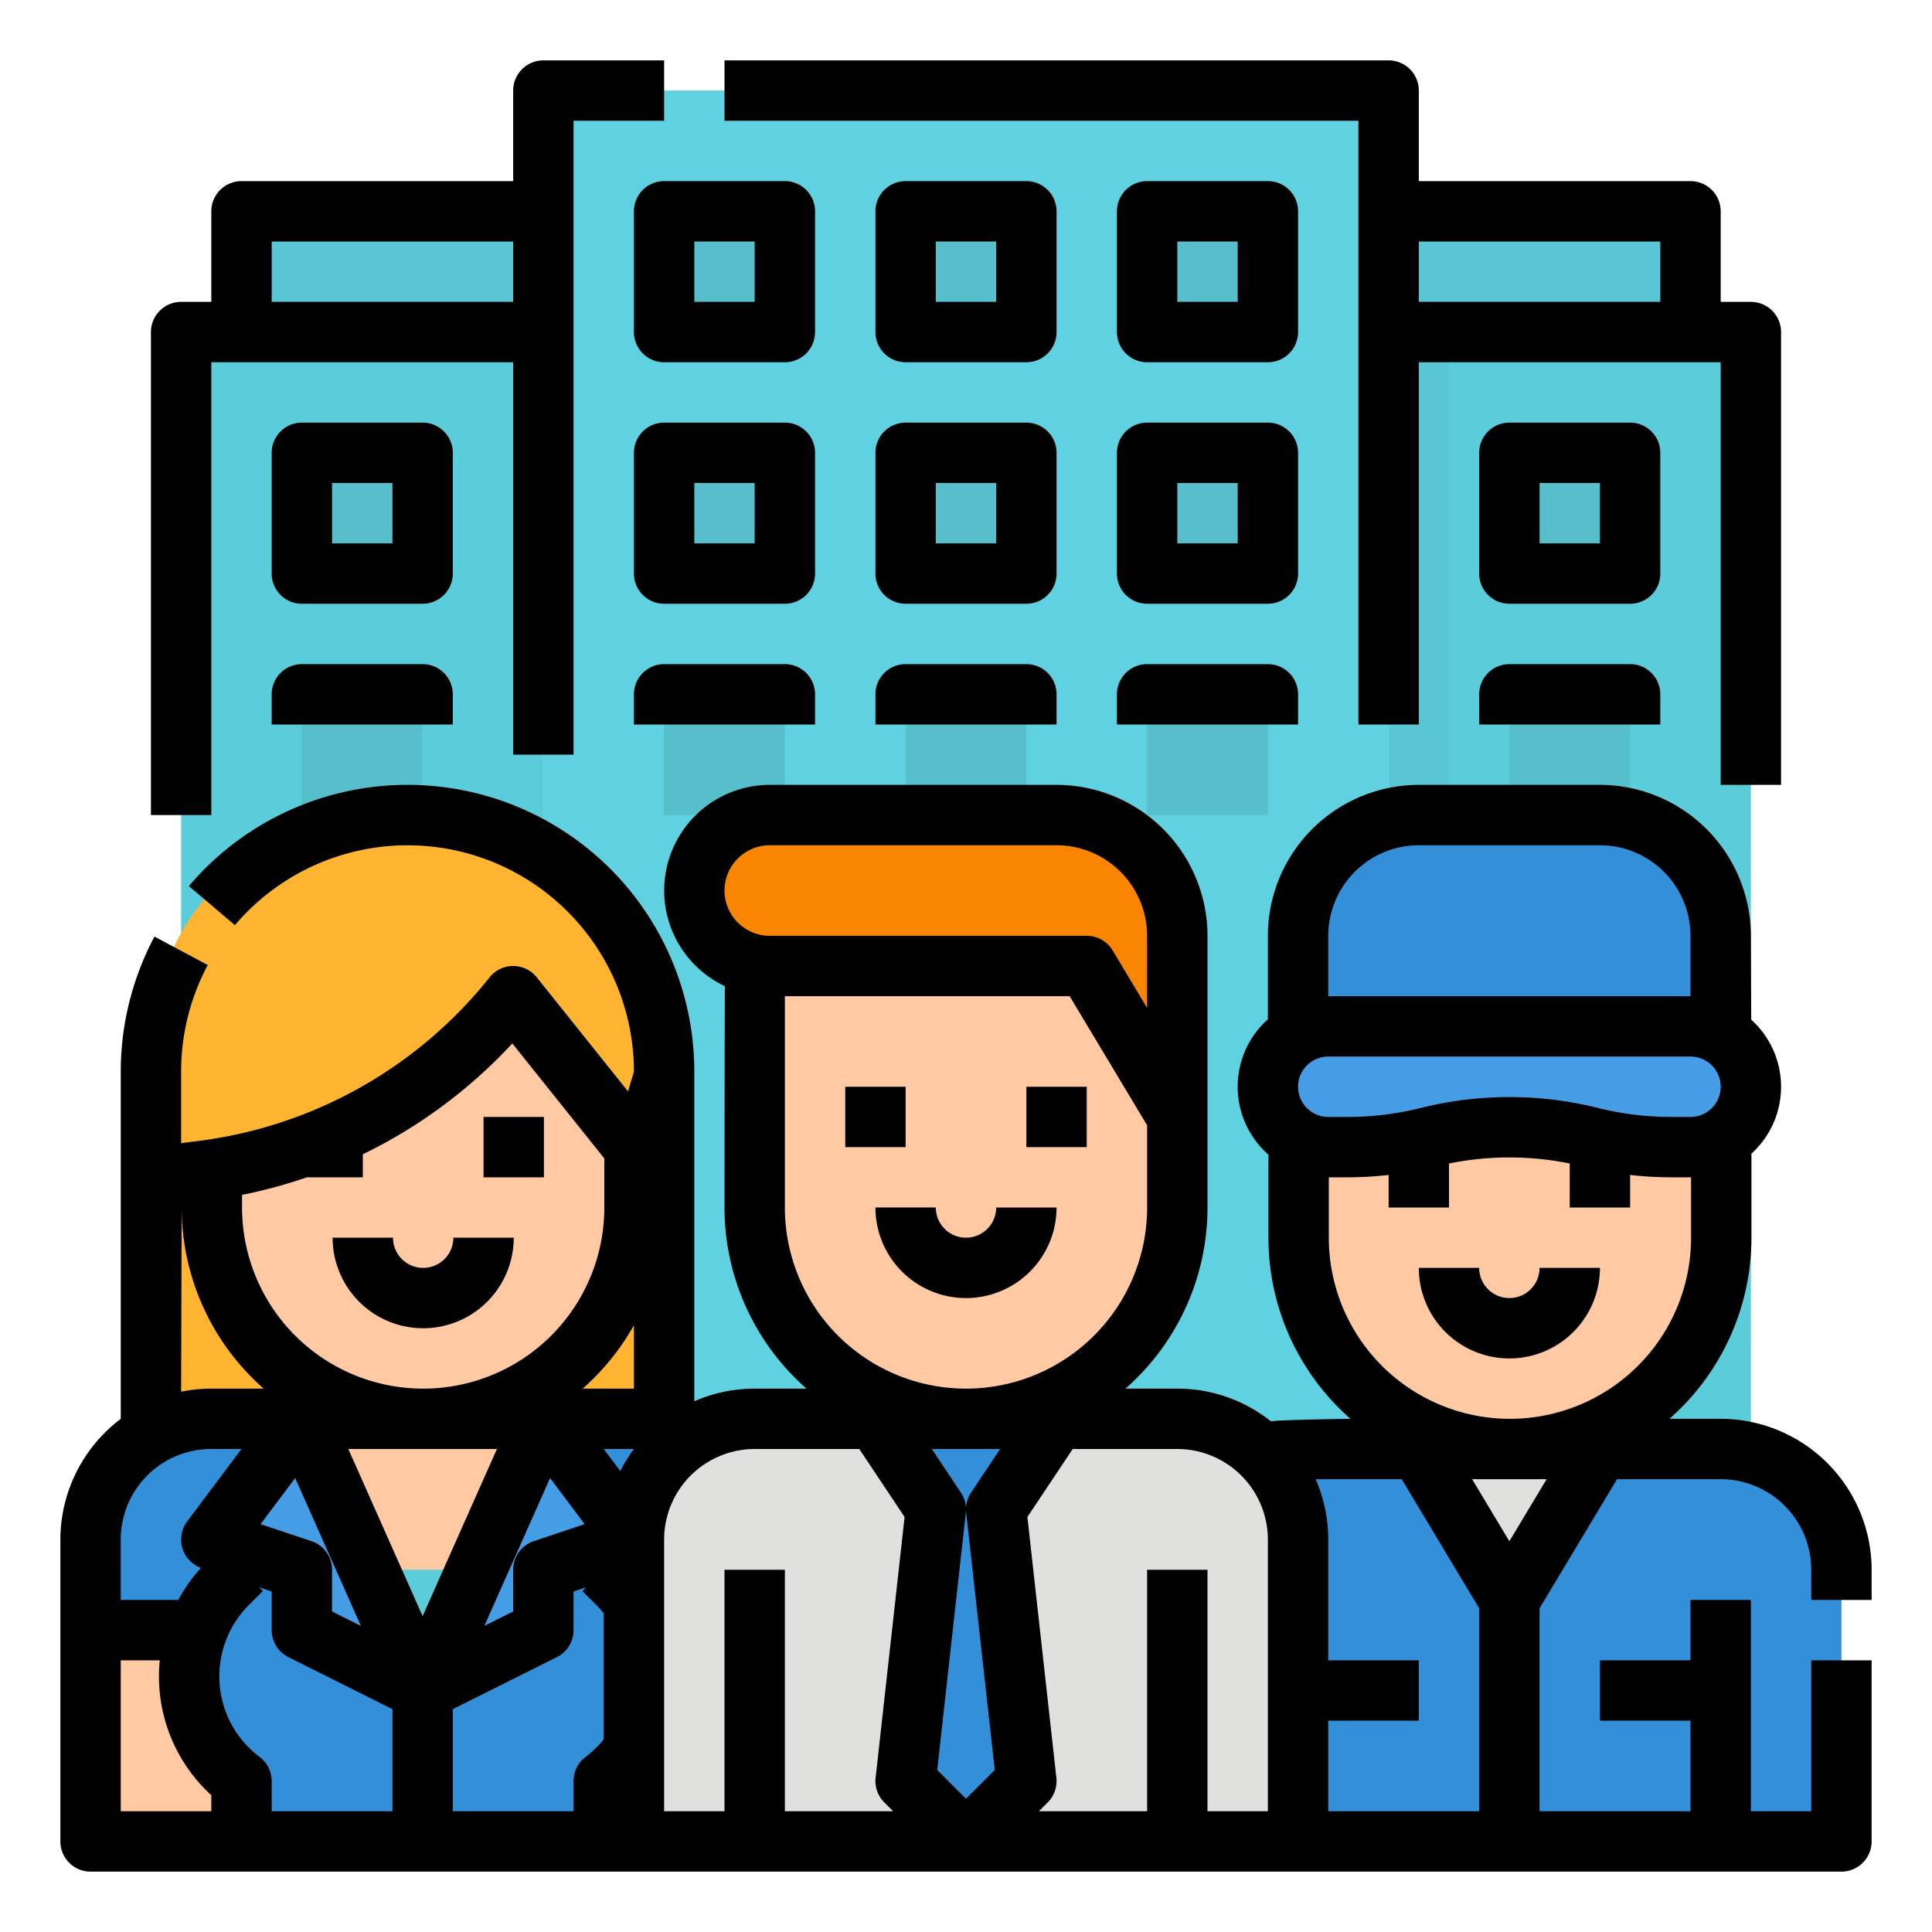 <svg height="512" viewBox="0 0 512 512" width="512" xmlns="http://www.w3.org/2000/svg"><g id="Filled_outline" data-name="Filled outline"><path d="m144 24h224v464h-224z" fill="#60d1e0"/><path d="m48 88h96v400h-96z" fill="#5bccd9" transform="matrix(-1 0 0 -1 192 576)"/><path d="m368 88h96v400h-96z" fill="#5bccd9" transform="matrix(-1 0 0 -1 832 576)"/><g fill="#57bfcc"><path d="m240 56h32v32h-32z"/><path d="m304 56h32v32h-32z"/><path d="m176 56h32v32h-32z"/><path d="m240 120h32v32h-32z"/><path d="m304 120h32v32h-32z"/><path d="m176 120h32v32h-32z"/><path d="m240 184h32v32h-32z"/><path d="m304 184h32v32h-32z"/><path d="m176 184h32v32h-32z"/><path d="m80 120h32v32h-32z"/><path d="m80 184h32v32h-32z"/><path d="m400 120h32v32h-32z"/><path d="m400 184h32v32h-32z"/></g><path d="m368 88h16v400h-16z" fill="#5ac6d4"/><path d="m108 216a68 68 0 0 1 68 68v124a0 0 0 0 1 0 0h-136a0 0 0 0 1 0 0v-124a68 68 0 0 1 68-68z" fill="#ffb531"/><path d="m88 352h48v24h-48z" fill="#fec9a3"/><path d="m80.147 248h64a24 24 0 0 1 24 24v48a56 56 0 0 1 -56 56 56 56 0 0 1 -56-56v-48a24 24 0 0 1 24-24z" fill="#fec9a3"/><path d="m40 312 13.171-1.646a126.1 126.1 0 0 0 82.829-46.354l32 40 8-16v-8a64 64 0 0 0 -64-64h-10.388a61.612 61.612 0 0 0 -38.489 13.5 61.615 61.615 0 0 0 -23.123 48.112z" fill="#ffb531"/><path d="m160 432h40v56h-40z" fill="#fec9a3"/><path d="m24 432h40v56h-40z" fill="#fec9a3"/><path d="m160 416 3.716 3.716a34.692 34.692 0 0 1 -3.716 52.284v16h-96v-16a34.692 34.692 0 0 1 -3.716-52.284l3.716-3.716z" fill="#348fd9"/><path d="m80 376 32 72 32-72z" fill="#fec9a3"/><path d="m88 416h48v32h-48z" fill="#5bccd9"/><path d="m160 488h-96v-56h-40v-24a32 32 0 0 1 32-32h24l32 72 32-72h24a32 32 0 0 1 32 32v24h-40z" fill="#348fd9"/><path d="m376 360h48v24h-48z" fill="#fec9a3"/><path d="m400.147 384a56 56 0 0 1 -56-56v-56a24 24 0 0 1 24-24h64a24 24 0 0 1 24 24v56a56 56 0 0 1 -56 56z" fill="#fec9a3"/><path d="m424 216h-48a32 32 0 0 0 -32 32v32h112v-32a32 32 0 0 0 -32-32z" fill="#348fd9"/><path d="m448 304h-5.117a88.356 88.356 0 0 1 -21.441-2.64 88.42 88.42 0 0 0 -42.884 0 88.356 88.356 0 0 1 -21.441 2.64h-5.117a16 16 0 0 1 -16-16 16 16 0 0 1 16-16h96a16 16 0 0 1 16 16 16 16 0 0 1 -16 16z" fill="#459de6"/><path d="m344 384a32 32 0 0 0 -32 32v72h176v-72a32 32 0 0 0 -32-32z" fill="#348fd9"/><path d="m376 384 24 40 24-40z" fill="#e0e0de"/><path d="m232 352h48v24h-48z" fill="#fec9a3"/><path d="m224 240h64a24 24 0 0 1 24 24v56a56 56 0 0 1 -56 56 56 56 0 0 1 -56-56v-56a24 24 0 0 1 24-24z" fill="#fec9a3"/><path d="m312 296-24-40h-84a20 20 0 0 1 -20-20 20 20 0 0 1 20-20h76a32 32 0 0 1 32 32z" fill="#f98500"/><path d="m200 376a32 32 0 0 0 -32 32v80h176v-80a32 32 0 0 0 -32-32z" fill="#e0e0de"/><path d="m232 376 16 24-8 72 16 16 16-16-8-72 16-24z" fill="#348fd9"/><path d="m64 56h80v32h-80z" fill="#5ac6d4"/><path d="m368 56h80v32h-80z" fill="#5ac6d4"/><path d="m80 376-24 32 24 8v16l32 16z" fill="#459de6"/><path d="m144 376 24 32-24 8v16l-32 16z" fill="#459de6"/><path d="m360 192h16v-96h80v112h16v-120a8 8 0 0 0 -8-8h-8v-24a8 8 0 0 0 -8-8h-72v-24a8 8 0 0 0 -8-8h-176v16h168zm16-128h64v16h-64zm-320 32h80v104h16v-168h24v-16h-32a8 8 0 0 0 -8 8v24h-72a8 8 0 0 0 -8 8v24h-8a8 8 0 0 0 -8 8v128h16zm16-32h64v16h-64zm208-8a8 8 0 0 0 -8-8h-32a8 8 0 0 0 -8 8v32a8 8 0 0 0 8 8h32a8 8 0 0 0 8-8zm-16 24h-16v-16h16zm80-24a8 8 0 0 0 -8-8h-32a8 8 0 0 0 -8 8v32a8 8 0 0 0 8 8h32a8 8 0 0 0 8-8zm-16 24h-16v-16h16zm-112-24a8 8 0 0 0 -8-8h-32a8 8 0 0 0 -8 8v32a8 8 0 0 0 8 8h32a8 8 0 0 0 8-8zm-16 24h-16v-16h16zm80 40a8 8 0 0 0 -8-8h-32a8 8 0 0 0 -8 8v32a8 8 0 0 0 8 8h32a8 8 0 0 0 8-8zm-16 24h-16v-16h16zm80-24a8 8 0 0 0 -8-8h-32a8 8 0 0 0 -8 8v32a8 8 0 0 0 8 8h32a8 8 0 0 0 8-8zm-16 24h-16v-16h16zm-112-24a8 8 0 0 0 -8-8h-32a8 8 0 0 0 -8 8v32a8 8 0 0 0 8 8h32a8 8 0 0 0 8-8zm-16 24h-16v-16h16zm80 40v8h-48v-8a8 8 0 0 1 8-8h32a8 8 0 0 1 8 8zm64 0v8h-48v-8a8 8 0 0 1 8-8h32a8 8 0 0 1 8 8zm-128 0v8h-48v-8a8 8 0 0 1 8-8h32a8 8 0 0 1 8 8zm-96-64a8 8 0 0 0 -8-8h-32a8 8 0 0 0 -8 8v32a8 8 0 0 0 8 8h32a8 8 0 0 0 8-8zm-16 24h-16v-16h16zm16 40v8h-48v-8a8 8 0 0 1 8-8h32a8 8 0 0 1 8 8zm320-64a8 8 0 0 0 -8-8h-32a8 8 0 0 0 -8 8v32a8 8 0 0 0 8 8h32a8 8 0 0 0 8-8zm-16 24h-16v-16h16zm16 40v8h-48v-8a8 8 0 0 1 8-8h32a8 8 0 0 1 8 8zm-351.853 144h16a8 8 0 0 0 16 0h16a24 24 0 0 1 -48 0zm56-16h-16v-16h16zm231.853 24h16a8 8 0 0 0 16 0h16a24 24 0 0 1 -48 0zm-352 160h464a8 8 0 0 0 8-8v-48h-16v40h-16v-56h-16v16h-24v16h24v24h-40v-53.784l20.53-34.216h27.47a24.027 24.027 0 0 1 24 24v8h16v-8a40.045 40.045 0 0 0 -40-40h-13.586a63.85 63.85 0 0 0 21.736-48v-22.262a23.965 23.965 0 0 0 -.05-35.521c-.022-.4-.1-22.217-.1-22.217a40.045 40.045 0 0 0 -40-40h-48a40.045 40.045 0 0 0 -40 40v22.131a23.953 23.953 0 0 0 .15 35.869v22a63.85 63.85 0 0 0 21.736 48s-18.708.242-21.062.669a39.8 39.8 0 0 0 -24.824-8.669h-13.736a63.85 63.85 0 0 0 21.736-48v-72a40.045 40.045 0 0 0 -40-40h-76a28 28 0 0 0 -11.889 53.343c-.072.88-.111 58.657-.111 58.657a63.85 63.85 0 0 0 21.736 48h-13.736a39.759 39.759 0 0 0 -16 3.35v-87.35a76 76 0 0 0 -133.948-49.179l12.2 10.358a60.005 60.005 0 0 1 105.748 38.821l-1.564 5.239-24.189-30.239a8 8 0 0 0 -12.494 0 117.486 117.486 0 0 1 -77.575 43.414l-4.178.524v-18.938a60.1 60.1 0 0 1 7.054-28.258l-14.108-7.542a76.15 76.15 0 0 0 -8.946 35.8v92.016a40.147 40.147 0 0 0 -16 31.984v80a8 8 0 0 0 8 8zm376-87.549-9.871-16.451h19.742zm-48-160.451a24.027 24.027 0 0 1 24-24h48a24.027 24.027 0 0 1 24 24v16h-96zm-8 40a8.009 8.009 0 0 1 8-8h96a8 8 0 0 1 0 16h-5.117a80.49 80.49 0 0 1 -19.5-2.4 96.747 96.747 0 0 0 -46.764 0 80.49 80.49 0 0 1 -19.5 2.4h-5.119a8.009 8.009 0 0 1 -8-8zm8.15 40v-16h4.967a96.277 96.277 0 0 0 10.883-.627v8.627h16v-11.661a80.775 80.775 0 0 1 32 0v11.661h16v-8.627a96.29 96.29 0 0 0 10.883.627h5.117.15v16a48 48 0 0 1 -96 0zm19.32 64 20.53 34.216v53.784h-40v-24h24v-16h-24v-32a39.759 39.759 0 0 0 -3.35-16zm-267.47 88h-32v-8a8 8 0 0 0 -3.2-6.4 26.691 26.691 0 0 1 -2.859-40.227l3.716-3.716-1.008-1.008 3.351 1.117v10.234a8 8 0 0 0 4.422 7.155l27.578 13.789zm-21.47-71.589-13.47-4.491 9.164-12.22 17.409 39.17-7.633-3.814v-11.056a8 8 0 0 0 -5.47-7.589zm9.78-24.411h39.38l-19.69 44.3zm53.466 7.7 9.164 12.218-13.47 4.491a8 8 0 0 0 -5.47 7.591v11.056l-7.633 3.816zm14.224 69.25a26.856 26.856 0 0 1 -4.8 4.65 8 8 0 0 0 -3.2 6.4v8h-32v-27.056l27.578-13.789a8 8 0 0 0 4.422-7.155v-10.234l3.351-1.117-1.008 1.008 3.72 3.72a27.184 27.184 0 0 1 1.937 2.161zm96 15.736-7.625-7.624 7.576-68.179a7.924 7.924 0 0 0 .049-.869 7.924 7.924 0 0 0 .049.869l7.576 68.179zm1.344-81.124a8 8 0 0 0 -1.344 4.423 8 8 0 0 0 -1.344-4.423l-7.708-11.562h18.1zm54.656-11.562a24.028 24.028 0 0 1 24 24v72h-16v-64h-16v64h-28.687l2.344-2.343a8 8 0 0 0 2.294-6.54l-7.678-69.1 12.008-18.017zm-120-148a12.013 12.013 0 0 1 12-12h76a24.027 24.027 0 0 1 24 24v19.118l-9.14-15.234a8 8 0 0 0 -6.86-3.884h-84a12.013 12.013 0 0 1 -12-12zm16 84v-56h75.471l20.529 34.216v21.784a48 48 0 0 1 -96 0zm-32 88a24.028 24.028 0 0 1 24-24h27.719l12.008 18.013-7.678 69.1a8 8 0 0 0 2.294 6.54l2.344 2.347h-28.687v-64h-16v64h-16zm-7.979-24a40.1 40.1 0 0 0 -3.642 5.838l-4.379-5.838zm-.021-32.8v16.8h-13.586a64.425 64.425 0 0 0 13.586-16.8zm-103.85-34.542a134.307 134.307 0 0 0 17.184-4.658h14.816v-6.1a133.325 133.325 0 0 0 39.619-29.378l24.381 30.476v13.002a48 48 0 0 1 -96 0zm-16 2.385v.957a63.85 63.85 0 0 0 21.736 48h-13.886a40.116 40.116 0 0 0 -8 .813zm-16.15 88.957a23.983 23.983 0 0 1 24-24h8l-14.4 19.2a7.987 7.987 0 0 0 3.658 12.3 42.706 42.706 0 0 0 -6.014 8.5h-15.244zm0 32h10.342a42.6 42.6 0 0 0 13.658 35.748v4.252h-24zm200-120h16a8 8 0 0 0 16 0h16a24 24 0 0 1 -48 0zm8-16h-16v-16h16zm48 0h-16v-16h16z"/></g></svg>